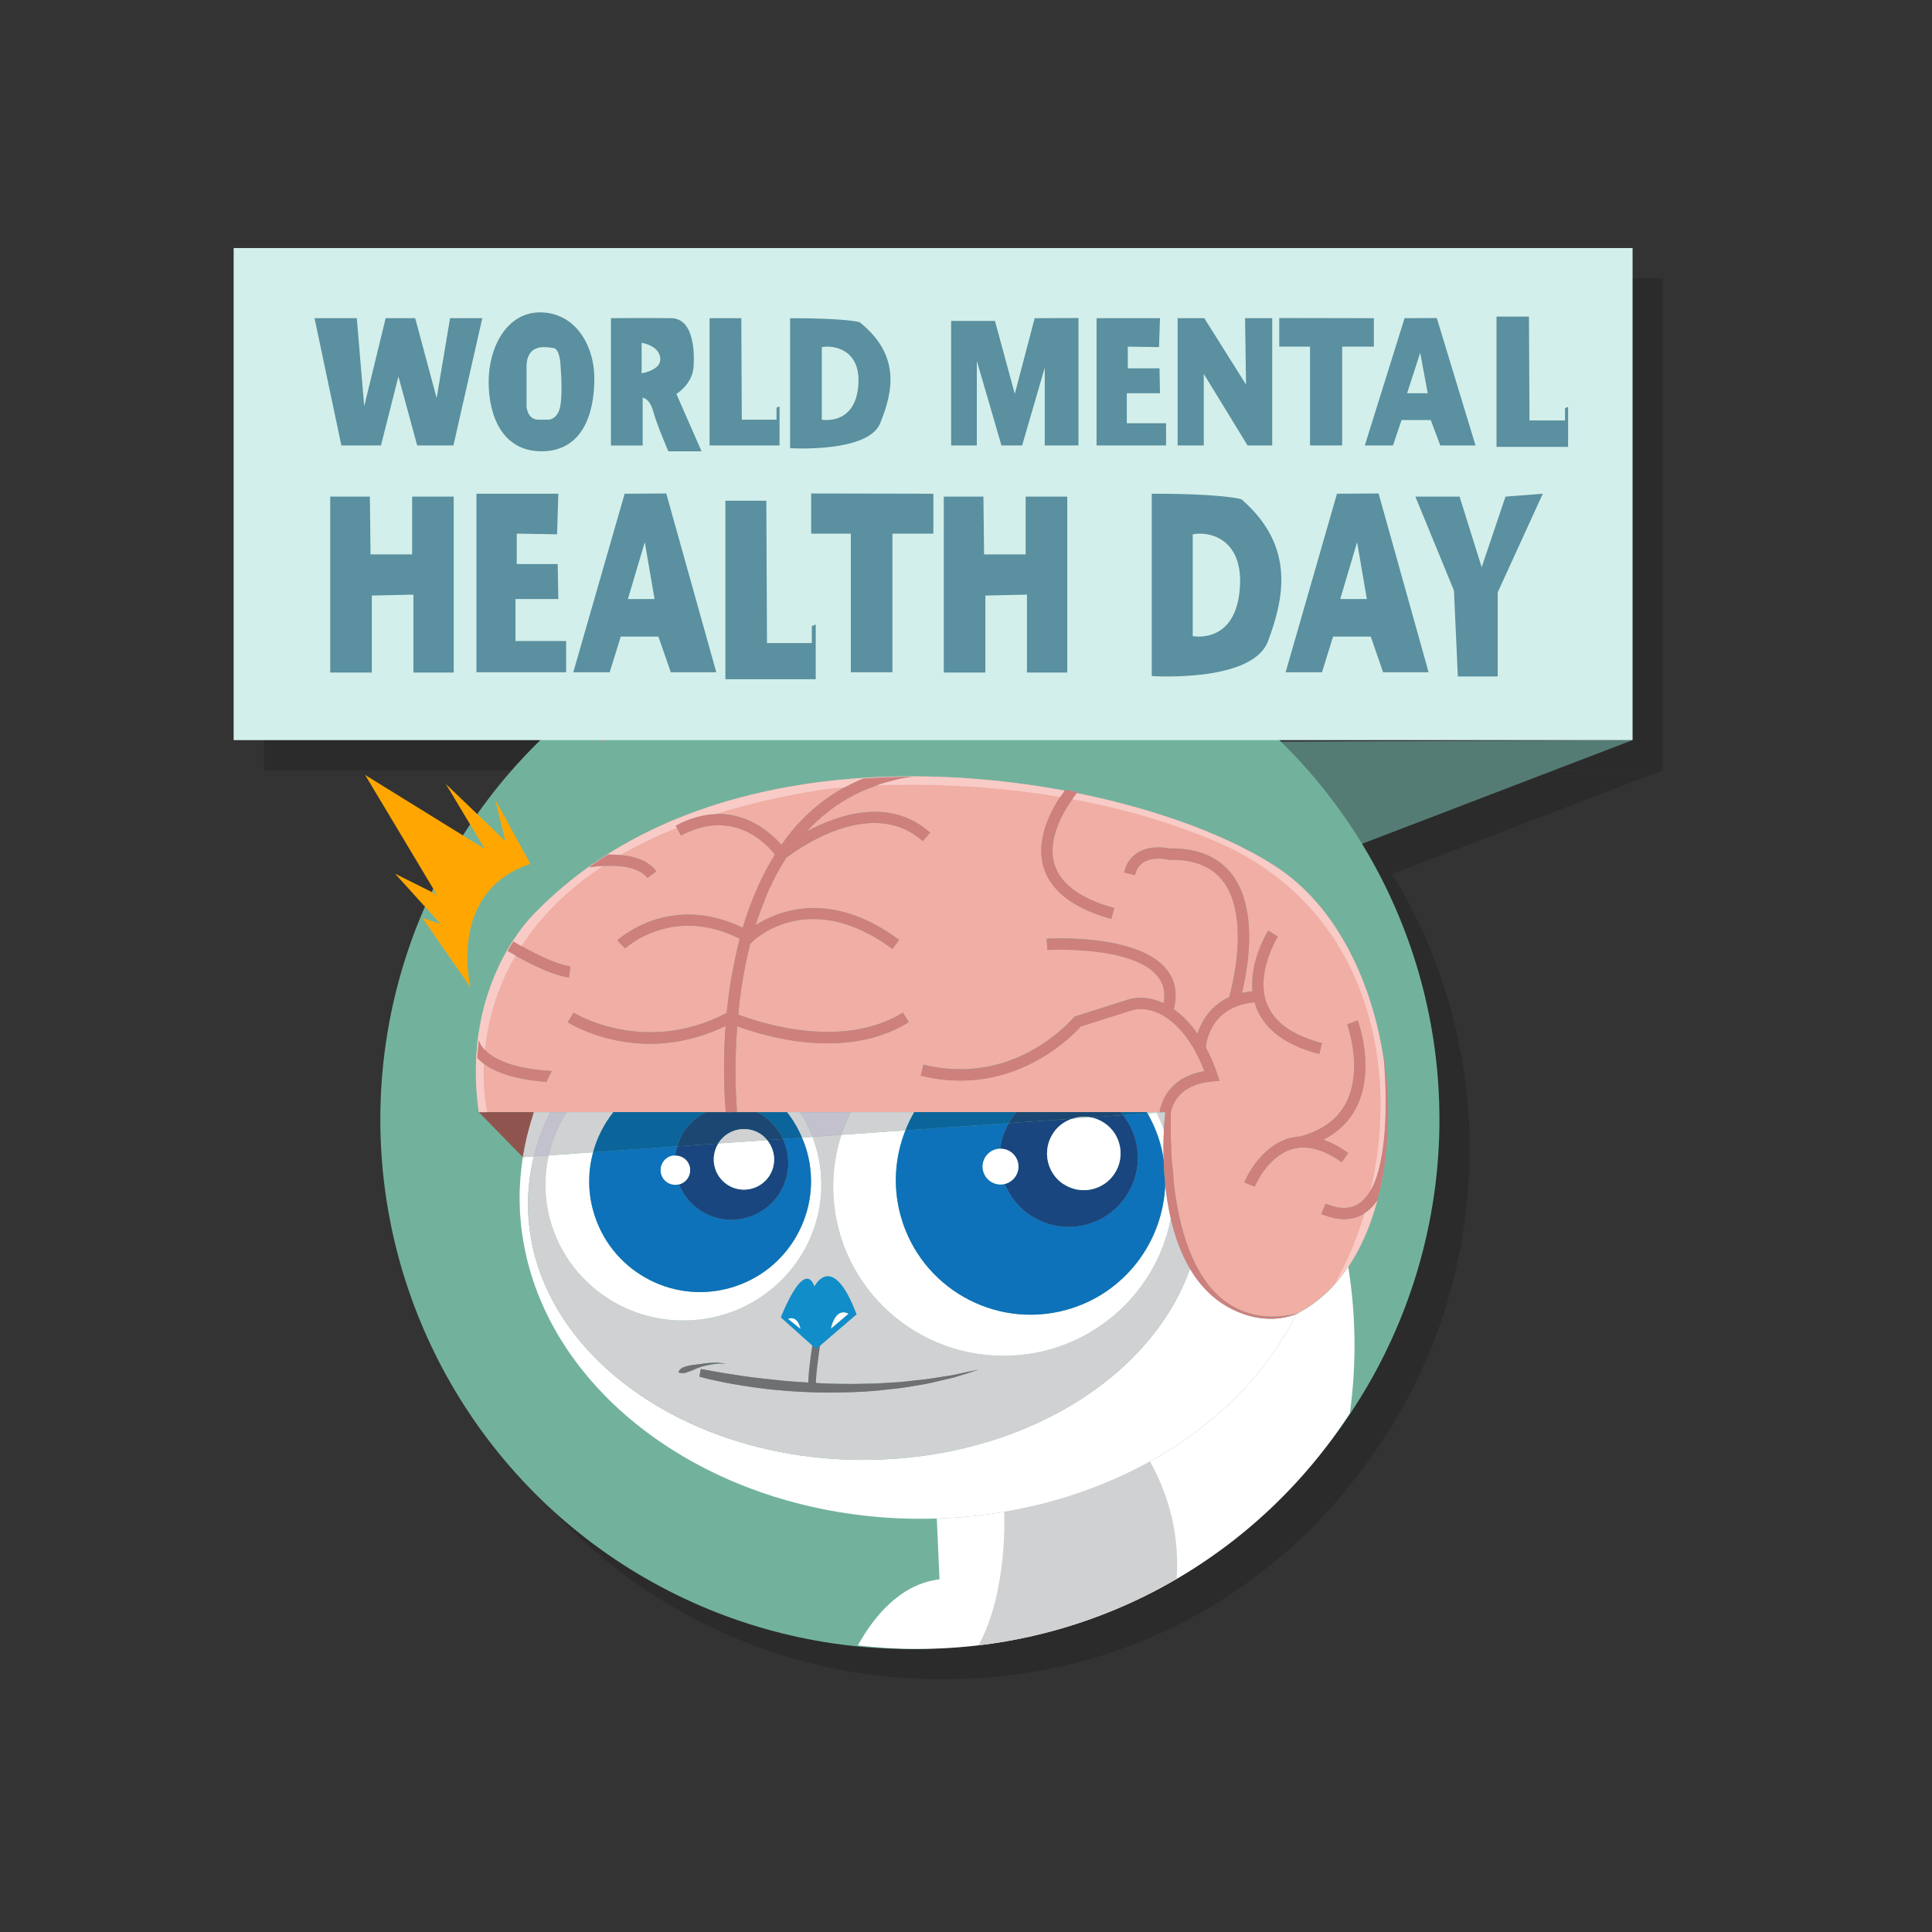 <?xml version="1.0" encoding="utf-8"?>
<!-- Generator: Adobe Illustrator 16.0.0, SVG Export Plug-In . SVG Version: 6.00 Build 0)  -->
<!DOCTYPE svg PUBLIC "-//W3C//DTD SVG 1.1//EN" "http://www.w3.org/Graphics/SVG/1.1/DTD/svg11.dtd">
<svg version="1.1" id="Layer_1" xmlns="http://www.w3.org/2000/svg" xmlns:xlink="http://www.w3.org/1999/xlink" x="0px" y="0px"
	 width="250px" height="250px" viewBox="0 0 250 250" enable-background="new 0 0 250 250" xml:space="preserve">
<rect x="0" y="0" width="250" height="250" fill="#333333" stroke="none"/>
<g id="Layer_1_1_">
</g>
<g>
	<path opacity="0.15" enable-background="new    " d="M169.643,99.873c-0.063-0.065-0.136-0.128-0.201-0.193h45.726V36.005H34.143
		V99.68h39.712c-3.013,2.933-5.75,6.141-8.184,9.583l-4.074-3.913l3.143,5.237c-0.316,0.47-0.614,0.954-0.918,1.433l-0.305-0.188
		L51.16,104.19l4.573,7.641l4.229,7.065c-0.07,0.144-0.136,0.288-0.205,0.432l-4.725-2.364l3.862,4.27
		c-3.702,8.428-5.771,17.734-5.771,27.53c0,37.844,30.68,68.523,68.524,68.523c0.229,0,0.456-0.016,0.686-0.018
		c0.105,0,0.21,0.004,0.315,0.004c0.688,0,1.371-0.012,2.054-0.032c0.466-0.015,0.932-0.039,1.396-0.063
		c0.194-0.01,0.392-0.016,0.584-0.027c0.58-0.032,1.158-0.08,1.734-0.131c0.068-0.006,0.141-0.01,0.21-0.017
		c0.589-0.053,1.174-0.114,1.758-0.183c0.048-0.006,0.097-0.01,0.146-0.016c0.017-0.002,0.029-0.006,0.048-0.008
		c1.14-0.136,2.271-0.299,3.392-0.488c0.01-0.002,0.02-0.006,0.026-0.006c2.241-0.387,4.446-0.887,6.606-1.488
		c0.058-0.018,0.11-0.031,0.166-0.047c3.236-0.916,6.373-2.067,9.392-3.439c0.052-0.023,0.104-0.049,0.151-0.07
		c1.985-0.91,3.918-1.914,5.793-3.007c0.024-0.015,0.054-0.028,0.076-0.042c0.016-0.009,0.027-0.02,0.041-0.025
		c1.096-0.642,2.168-1.313,3.221-2.014c0.037-0.025,0.074-0.051,0.113-0.076c1.045-0.697,2.068-1.426,3.07-2.181
		c0.045-0.033,0.09-0.067,0.135-0.103c0.99-0.75,1.961-1.526,2.907-2.33c0.054-0.047,0.106-0.094,0.16-0.141
		c0.935-0.797,1.848-1.617,2.733-2.468c0.063-0.062,0.121-0.116,0.183-0.174c0.879-0.849,1.733-1.714,2.565-2.604
		c0.063-0.063,0.121-0.132,0.183-0.197c0.827-0.895,1.633-1.809,2.409-2.746c0.055-0.063,0.104-0.129,0.156-0.191
		c0.76-0.923,1.498-1.861,2.207-2.826c8.723-11.498,13.904-25.826,13.904-41.369c0-13.068-3.661-25.281-10.009-35.672l35.002-13.414
		L169.643,99.873z"/>
	<polygon fill="#557C74" points="211.256,95.771 172.695,110.548 165.536,95.965 	"/>
	<circle fill="#72B29D" cx="117.739" cy="144.855" r="68.524"/>
	<path fill="#F1AEA4" d="M176.958,156.736c-0.881,0.682-1.894,1.021-3.024,1.021c-0.814,0-1.699-0.187-2.639-0.539
		c-0.105-0.042-0.211-0.073-0.32-0.116l0.387-0.938l0.172-0.407c1.894,0.78,3.375,0.729,4.537-0.17
		c3.443-2.655,3.481-12.196,3.015-18.221c-1.449-10.106-6.009-19.829-13.61-24.97c-5.806-3.924-15.191-7.564-26.121-9.771
		c-0.852,1.055-4.051,5.364-2.91,9.191c0.768,2.571,3.369,4.483,7.744,5.685l-0.14,0.501l-0.249,0.902
		c-2.921-0.802-5.132-1.934-6.646-3.367c-1.021-0.967-1.734-2.067-2.104-3.312c-1.185-3.987,1.394-8.133,2.718-9.917
		c-22.438-4.18-50.833-2.203-68.355,15.646c0,0-9.868,8.956-7.447,25.956c1.828,0,4.258,0,7.131,0c0.006,0,0.013,0,0.02,0
		c0.209,0,0.419,0,0.634,0c0.479,0,0.968,0,1.469,0c0.689,0,1.396,0,2.123,0c1.893,0,3.917,0,6.042,0c3.73,0,7.773,0,11.976,0
		c0.851,0,1.706,0,2.566,0c-0.004-0.047-0.01-0.104-0.016-0.188c-0.003-0.031-0.008-0.076-0.011-0.115
		c-0.004-0.053-0.008-0.104-0.014-0.16c-0.004-0.063-0.009-0.131-0.017-0.198c0-0.024-0.002-0.046-0.003-0.073
		c-0.002-0.031-0.007-0.068-0.009-0.104c-0.006-0.084-0.011-0.174-0.018-0.271c-0.004-0.059-0.008-0.118-0.012-0.184
		c-0.008-0.11-0.015-0.228-0.021-0.353c-0.004-0.052-0.005-0.104-0.009-0.16c-0.009-0.146-0.016-0.293-0.024-0.451
		c0-0.016-0.001-0.03-0.001-0.047c-0.027-0.596-0.051-1.287-0.065-2.063c0-0.001,0-0.003,0-0.006
		c-0.002-0.229-0.005-0.467-0.007-0.708c0-0.004,0-0.007,0-0.011c0-0.053,0-0.104,0-0.155c-0.002-0.239-0.002-0.483,0-0.735
		c0-0.06,0-0.119,0-0.18c0.002-0.255,0.005-0.516,0.009-0.782c0.001-0.055,0.002-0.108,0.002-0.167c0.003-0.1,0.005-0.199,0.007-0.3
		c0.004-0.188,0.008-0.375,0.015-0.565c0-0.004,0-0.009,0-0.013c0.031-0.993,0.083-2.057,0.165-3.169
		c-3.538,1.709-6.873,2.313-9.776,2.313c-2.073,0-3.924-0.301-5.484-0.703c-1.117-0.287-2.083-0.627-2.867-0.949
		c-0.281-0.115-0.535-0.229-0.768-0.334c-0.91-0.422-1.458-0.76-1.548-0.813l0.779-1.228c0.023,0.012,0.63,0.385,1.688,0.839
		c0.187,0.078,0.396,0.163,0.611,0.247c0.93,0.36,2.107,0.737,3.496,1.021c3.625,0.732,8.612,0.771,14.014-2.08
		c0.068-0.729,0.156-1.479,0.254-2.233c0.004-0.034,0.009-0.067,0.012-0.104c0.1-0.744,0.212-1.5,0.341-2.265
		c0.011-0.06,0.021-0.116,0.03-0.175c0.067-0.385,0.135-0.77,0.208-1.156c0.04-0.2,0.098-0.404,0.137-0.604
		c0.202-1.009,0.422-2.021,0.689-3.04c0.001-0.006,0.002-0.013,0.004-0.02c-1.72-0.873-3.331-1.345-4.818-1.556
		c-6.044-0.854-9.958,2.764-10.008,2.812l-1.007-1.047c0.063-0.059,5.339-4.937,13.148-2.796c0.991,0.271,2.017,0.639,3.083,1.162
		c0.001-0.006,0.004-0.011,0.005-0.017c0.234-0.794,0.495-1.584,0.773-2.369c0.018-0.045,0.034-0.092,0.051-0.137
		c0.045-0.125,0.089-0.25,0.136-0.373c0.004-0.003,0.01-0.003,0.014-0.007c0.849-2.275,1.891-4.497,3.189-6.564
		c0.001-0.003,0.004-0.007,0.005-0.01c-1.109-1.403-5.461-6.046-12.168-2.451l-0.688-1.281c7.107-3.811,12.002,0.569,13.688,2.481
		c0.003-0.004,0.006-0.008,0.009-0.011c0.468-0.667,0.958-1.323,1.487-1.948c2.524-2.988,5.569-5.181,9.073-6.619
		c2.146-0.147,4.311-0.229,6.483-0.243c-0.712,0.099-1.408,0.229-2.09,0.379c-0.348,0.079-0.682,0.181-1.021,0.271
		c-0.319,0.085-0.644,0.162-0.956,0.259c-0.444,0.14-0.877,0.305-1.308,0.469c-0.186,0.071-0.375,0.131-0.558,0.207
		c-0.497,0.205-0.981,0.433-1.458,0.67c-0.101,0.05-0.204,0.094-0.303,0.146c-0.521,0.27-1.028,0.563-1.523,0.873
		c-0.045,0.028-0.094,0.055-0.14,0.084c-0.523,0.333-1.035,0.691-1.53,1.07c-0.014,0.009-0.026,0.019-0.038,0.029
		c-0.542,0.416-1.062,0.869-1.569,1.334c-0.35,0.325-0.686,0.672-1.018,1.022c-0.09,0.093-0.18,0.187-0.268,0.282
		c4.081-2.199,10.773-4.485,15.975,0.159l-0.969,1.084c-6.721-6.006-16.571,1.325-17.667,2.176l-0.002,0.002
		c-0.005,0.007-0.011,0.018-0.017,0.028c-0.42,0.657-0.816,1.329-1.188,2.018c-0.004,0.009-0.01,0.019-0.016,0.028
		c-0.374,0.696-0.722,1.408-1.045,2.13c-0.007,0.015-0.013,0.03-0.02,0.044c-0.177,0.395-0.33,0.801-0.491,1.201
		c-0.13,0.318-0.25,0.638-0.372,0.96c-0.163,0.433-0.325,0.865-0.473,1.302c-0.095,0.274-0.191,0.546-0.28,0.822
		c-0.018,0.058-0.032,0.118-0.051,0.178c2.785-1.801,9.636-4.731,18.574,1.896l-0.688,0.926l-0.179,0.241
		c-0.129-0.096-0.254-0.179-0.382-0.271c-10.477-7.489-17.38-1.009-17.67-0.723l-0.35,0.338c-0.006,0.024-0.011,0.047-0.017,0.07
		c-0.182,0.711-0.343,1.421-0.49,2.128c-0.02,0.086-0.038,0.173-0.057,0.26c-0.005,0.016-0.006,0.032-0.01,0.05
		c-0.145,0.714-0.277,1.428-0.396,2.131c-0.004,0.035-0.012,0.069-0.017,0.104c-0.143,0.86-0.259,1.706-0.362,2.538
		c-0.034,0.279-0.063,0.551-0.094,0.824c-0.039,0.354-0.072,0.701-0.106,1.05c2.869,1.09,13.527,4.579,21.297-0.253l0.767,1.234
		c-8.107,5.045-18.675,1.836-22.199,0.523c-0.027,0.38-0.052,0.752-0.073,1.121c-0.021,0.328-0.046,0.673-0.062,0.988
		c-0.02,0.422-0.029,0.813-0.042,1.213c-0.01,0.291-0.023,0.603-0.029,0.883c-0.017,0.803-0.02,1.55-0.014,2.236
		c0.016,1.804,0.09,3.172,0.143,3.932c0.021,0.287,0.038,0.498,0.045,0.597c0.005,0.042,0.008,0.068,0.008,0.074l-0.722,0.071
		c1.09,0,2.187,0,3.287,0c1.294,0,2.597,0,3.899,0c0.563,0,1.125,0,1.688,0c2.19,0,4.385,0,6.562,0c2.779,0,5.531,0,8.215,0
		c4.699,0,9.188,0,13.251,0c5.428,0,10.09,0,13.465,0c1.34,0,2.479,0,3.381,0c0.48,0,0.892,0,1.23,0c0.162,0,0.305,0,0.436,0
		c0-0.006,0-0.01,0-0.016c0.004-0.05,0.14-1.375,1.148-2.707c0.824-1.086,2.229-2.172,4.633-2.576
		c-1.402-3.691-3.467-6.332-5.863-7.476c-1.314-0.629-2.666-0.741-3.799-0.323l-3.604,1.146l-2.723,0.861
		c-0.188,0.211-0.467,0.496-0.811,0.828c-0.572,0.553-1.35,1.233-2.32,1.948c-2.725,2.009-6.975,4.231-12.438,4.231
		c-0.812,0-1.649-0.051-2.51-0.154c-0.854-0.104-1.73-0.266-2.632-0.486l0.35-1.412c1.391,0.346,2.714,0.516,3.976,0.566
		c4.684,0.201,8.457-1.357,11.122-3.046c1.243-0.787,2.249-1.593,2.984-2.259c0.946-0.861,1.461-1.486,1.479-1.512l0.021,0.018
		l2.022-0.646l4.606-1.461c0.362-0.137,0.748-0.229,1.146-0.277c0.334-0.047,0.676-0.045,1.022-0.027
		c0.063,0.004,0.125-0.008,0.188-0.004c0.811,0.063,1.643,0.287,2.457,0.664c0.019,0.009,0.034,0.012,0.053,0.019
		c0.244-1.306,0.027-2.403-0.657-3.334c-3.089-4.186-14.271-3.557-14.388-3.552l-0.086-1.451c0.49-0.031,12.09-0.676,15.643,4.141
		c1.023,1.384,1.286,3.056,0.801,4.976c0.84,0.586,1.629,1.336,2.355,2.229c0.002,0.004,0.004,0.008,0.007,0.013
		c0.241,0.296,0.476,0.606,0.704,0.937c0,0,0.003,0,0.003,0.002c0.144-0.449,0.349-0.949,0.618-1.455
		c0.646-1.209,1.707-2.476,3.48-3.283c0.027-0.09,0.137-0.475,0.273-1.053c0.121-0.512,0.267-1.187,0.402-1.974
		c0.586-3.365,0.998-8.733-1.469-11.975c-1.457-1.916-3.813-2.854-6.939-2.773l-0.098,0.001l-0.095-0.023
		c-0.021-0.006-1.868-0.447-3.138,0.331c-0.57,0.351-0.938,0.896-1.119,1.667l-1.415-0.332c0.271-1.156,0.87-2.023,1.784-2.58
		c1.602-0.976,3.65-0.626,4.136-0.52c3.545-0.075,6.301,1.061,8.043,3.351c2.615,3.441,2.431,8.715,1.879,12.336
		c-0.19,1.241-0.423,2.292-0.599,3.004c0.429-0.104,0.889-0.178,1.38-0.229c-0.103-1.046-0.015-2.073,0.171-3.021
		c0.51-2.65,1.781-4.695,1.868-4.83l1.226,0.781c-0.015,0.026-1.009,1.627-1.535,3.742c-0.386,1.535-0.521,3.341,0.144,5.015
		c0.032,0.086,0.084,0.164,0.122,0.248c0.328,0.729,0.797,1.395,1.406,1.987c0.676,0.651,1.523,1.22,2.533,1.701
		c0.418,0.2,0.859,0.388,1.334,0.558c0.539,0.192,1.104,0.377,1.713,0.532l-0.355,1.407c-0.596-0.148-1.151-0.323-1.688-0.512
		c-0.311-0.107-0.604-0.227-0.895-0.346c-2.051-0.848-3.59-1.988-4.613-3.416c-0.363-0.512-0.683-1.051-0.914-1.635
		c-0.009-0.021-0.011-0.039-0.02-0.06c-0.092-0.242-0.172-0.483-0.238-0.726c-0.416,0.036-0.795,0.104-1.156,0.184
		c-2.425,0.529-3.715,1.889-4.395,3.162c-0.583,1.092-0.727,2.119-0.758,2.502c0.002,0.003,0.002,0.003,0.005,0.005
		c0.269,0.508,0.524,1.041,0.767,1.597c0.01,0.02,0.02,0.035,0.027,0.055c0.244,0.568,0.474,1.166,0.686,1.789l0.299,0.879
		l-0.926,0.078c-2.919,0.246-4.255,1.553-4.867,2.607c-0.441,0.766-0.513,1.402-0.514,1.416c-0.047,2.283-0.002,4.426,0.131,6.434
		c0.121,0.822,0.198,1.66,0.223,2.514c0.443,3.994,1.287,7.352,2.515,10.021c1.146,2.504,2.621,4.406,4.428,5.652
		c3.448,2.379,7.214,1.844,8.966,1.402c0.039-0.01,0.074-0.021,0.116-0.026c2.646-1.351,4.834-3.437,6.578-6.028
		c2.401-3.57,3.959-8.109,4.672-13.06c-0.229,1.549-0.54,3.051-0.919,4.487C177.85,155.902,177.434,156.369,176.958,156.736z
		 M71.243,138.891c-0.131,0.25-0.247,0.504-0.371,0.754l0.001-0.002c-0.011,0.024-0.023,0.049-0.034,0.07
		c-0.045,0.096-0.086,0.189-0.132,0.284c-0.001,0-0.003,0-0.006-0.002c-0.078-0.006-0.158-0.013-0.235-0.021
		c-0.112-0.01-0.229-0.016-0.341-0.023c-4.781-0.45-7.189-1.803-8.38-3.023c0.047-0.779,0.112-1.551,0.208-2.303l0.045-0.005
		c0.005,0.032,0.478,2.946,7.464,3.801c0.597,0.075,1.233,0.134,1.929,0.175c0.005,0,0.01,0,0.017,0
		C71.353,138.693,71.294,138.792,71.243,138.891z M73.625,126.492c-2.874-0.374-7.655-3.25-7.958-3.434
		c0.242-0.421,0.492-0.839,0.75-1.248c0.008,0.004,0.035,0.021,0.073,0.043l0.032-0.049c0,0,0.009,0.003,0.009,0.006
		c-0.01,0.017-0.021,0.034-0.03,0.049c0.651,0.387,4.903,2.874,7.313,3.19L73.625,126.492z M83.759,113.609
		c-1.421-1.967-5.826-1.663-7.398-1.379l-0.018-0.092c0.75-0.541,1.525-1.059,2.321-1.561c2.097-0.029,4.923,0.312,6.271,2.18
		L83.759,113.609z M167.229,148.682c-3.258,0.939-4.855,4.824-4.873,4.863L161.007,153c0.058-0.143,1.126-2.721,3.365-4.445
		c0.702-0.539,1.517-0.998,2.454-1.271c0.088-0.025,0.179-0.036,0.267-0.058c0.392-0.095,0.784-0.15,1.187-0.178v-0.002
		c0.75-0.197,1.438-0.456,2.068-0.755c1.732-0.825,3.02-2.021,3.825-3.574c1.744-3.354,0.894-7.567,0.409-9.327
		c-0.143-0.513-0.252-0.826-0.255-0.842l0.196-0.07l1.164-0.433c0.099,0.263,2.321,6.427-0.225,11.335
		c-0.917,1.775-2.35,3.143-4.242,4.1c1.055,0.359,2.137,0.931,3.241,1.729l-0.853,1.181c-0.938-0.68-1.844-1.166-2.721-1.481
		C169.598,148.439,168.368,148.357,167.229,148.682z"/>
	<path fill="#F1AEA4" d="M95.185,136.997c-0.013,0.596-0.021,0.938-0.027,1.119c0.004,0.17,0.01,0.505,0.014,1.12
		C95.166,138.547,95.167,137.8,95.185,136.997z"/>
	<path fill="#90544E" d="M68.184,147.089c0.066-0.28,0.145-0.557,0.216-0.835c0.165-0.623,0.346-1.244,0.545-1.855
		c0.052-0.16,0.088-0.324,0.143-0.485c-2.873,0-5.303,0-7.131,0l5.696,5.823c0.015-0.098,0.043-0.191,0.057-0.293
		C67.841,148.65,67.998,147.865,68.184,147.089z"/>
	<path fill="#FFFFFF" d="M95.012,124.527c-0.04,0.2-0.097,0.404-0.137,0.604c0.005-0.001,0.011-0.003,0.016-0.005
		C94.928,124.928,94.972,124.728,95.012,124.527z"/>
	<path fill="#FFFFFF" d="M93.587,100.129c-0.055,0.145-0.106,0.292-0.16,0.439c0.056-0.15,0.122-0.297,0.177-0.448
		C93.599,100.125,93.592,100.125,93.587,100.129z"/>
	<path fill="#FFFFFF" d="M97.06,122.2c0.007-0.023,0.012-0.045,0.018-0.07l-0.001,0.001C97.069,122.155,97.065,122.177,97.06,122.2z
		"/>
	<polygon fill="#FFFFFF" points="145.708,129.439 141.1,130.9 141.102,130.9 	"/>
	<path fill="#FFFFFF" d="M148.064,129.13c0.808,0.062,1.642,0.287,2.455,0.664C149.706,129.417,148.874,129.189,148.064,129.13z"/>
	<path fill="#FFFFFF" d="M165.029,174.671c1.017-1.491,1.928-3.034,2.715-4.627c-2.012,0.746-4.21,0.833-6.551,0.083
		c-3.317-1.064-5.62-3.268-7.215-5.963c-4.961,14.109-21.758,24.586-41.815,24.744c-24.066,0.189-43.693-14.537-43.84-32.896
		c-0.018-2.177,0.25-4.309,0.758-6.375l-1.425,0.1h-0.004c-0.003,0.021-0.004,0.039-0.009,0.061
		c-0.125,0.813-0.218,1.633-0.286,2.457c-0.009,0.092-0.019,0.186-0.025,0.275c-0.065,0.869-0.101,1.748-0.094,2.636
		c0.125,18.089,14.602,33.386,34.73,39.03c5.517,1.551,11.454,2.379,17.642,2.334c0.54-0.004,1.076-0.018,1.612-0.031
		C140.16,195.9,156.48,187.217,165.029,174.671z"/>
	<polygon fill="#D0D1D2" points="141.1,130.9 139.076,131.546 141.102,130.9 	"/>
	<path fill="#D0D1D2" d="M130.007,175.439c-12.174,0.086-22.109-9.646-22.193-21.739c-0.019-2.394,0.366-4.692,1.064-6.854
		l-3.748,0.264c0.714,1.882,1.132,3.904,1.149,6.027c0.076,9.717-7.854,17.658-17.713,17.733
		c-9.859,0.08-17.915-7.733-17.992-17.452c-0.01-1.348,0.146-2.654,0.427-3.916l-1.919,0.133c-0.508,2.067-0.775,4.199-0.758,6.377
		c0.146,18.358,19.772,33.086,43.84,32.896c20.059-0.158,36.855-10.637,41.816-24.744c-1.176-1.982-1.963-4.229-2.48-6.492
		C149.564,167.73,140.706,175.368,130.007,175.439z M105.391,166.475c0.012-0.022,2.315-4.684,5.438,3.6l-5.219,4.482l-0.08-0.07
		l-4.478-4.019C101.054,170.468,103.986,162.77,105.391,166.475z M88.819,177.604c-0.537,0.215-1.054-0.029-1.054-0.029
		s0.223-0.539,0.815-0.691c0.281-0.109,0.625-0.193,1.003-0.244c0.376-0.049,0.777-0.101,1.178-0.148
		c0.792-0.135,1.598-0.174,2.198-0.153c0.298,0.017,0.544,0.079,0.717,0.101c0.17,0.028,0.269,0.045,0.269,0.045
		s-0.1-0.006-0.274-0.012c-0.172-0.003-0.418-0.037-0.711-0.02c-0.591,0.047-1.365,0.176-2.121,0.392
		c-0.375,0.125-0.746,0.25-1.08,0.417C89.42,177.4,89.102,177.52,88.819,177.604z M123.318,178.271
		c-0.676,0.154-1.438,0.336-2.269,0.527c-0.831,0.213-1.743,0.375-2.712,0.526c-0.964,0.174-1.989,0.317-3.054,0.423
		c-2.124,0.271-4.409,0.402-6.691,0.432c-2.285,0.043-4.57-0.035-6.707-0.193c-1.065-0.106-2.101-0.162-3.073-0.305
		c-0.975-0.117-1.895-0.248-2.739-0.387c-1.696-0.255-3.093-0.563-4.07-0.779c-0.494-0.107-0.866-0.213-1.115-0.279
		c-0.255-0.068-0.39-0.106-0.39-0.106l0.189-0.993c0,0,0.562,0.104,1.54,0.286c0.968,0.185,2.357,0.403,4.028,0.646
		c1.671,0.25,3.631,0.445,5.732,0.654c0.701,0.051,1.438,0.104,2.166,0.147c1.457,0.099,2.938,0.185,4.438,0.198
		c1.126,0.021,2.253,0.022,3.362-0.02c1.11-0.006,2.2-0.055,3.254-0.137c1.057-0.053,2.074-0.146,3.036-0.271
		c0.962-0.109,1.88-0.185,2.713-0.34c0.837-0.132,1.605-0.253,2.286-0.357c0.675-0.146,1.262-0.271,1.747-0.377
		c0.975-0.193,1.53-0.31,1.53-0.31l0.006,0.017c0,0-0.543,0.17-1.489,0.477C124.562,177.895,123.983,178.068,123.318,178.271z"/>
	<path fill="#D0D1D2" d="M93.722,135.938c-0.006,0.19-0.011,0.379-0.015,0.565c0,0,0,0,0.001,0
		C93.712,136.314,93.715,136.13,93.722,135.938z"/>
	<path fill="#D0D1D2" d="M150.788,143.91l-1.124,0.078c0.354,0.726,0.671,1.473,0.945,2.236
		C150.68,144.794,150.788,143.91,150.788,143.91z"/>
	<path fill="#D0D1D2" d="M94.875,125.131c-0.073,0.387-0.141,0.771-0.208,1.156c0.067-0.385,0.148-0.773,0.224-1.161
		C94.886,125.128,94.88,125.13,94.875,125.131z"/>
	<path fill="#FFFFFF" d="M93.707,136.503c-0.002,0.101-0.004,0.2-0.007,0.3c0.003-0.099,0.005-0.201,0.009-0.3
		C93.707,136.503,93.707,136.503,93.707,136.503z"/>
	<path fill="#FFFFFF" d="M88.566,170.871c9.858-0.075,17.789-8.018,17.713-17.732c-0.018-2.125-0.436-4.146-1.149-6.029l-1.352,0.1
		c0.25,0.585,0.477,1.188,0.651,1.816c2.107,7.646-2.381,15.551-10.023,17.652c-7.644,2.108-15.546-2.38-17.652-10.023
		c-0.708-2.565-0.655-5.156-0.005-7.555l-5.748,0.403c-0.28,1.263-0.437,2.569-0.427,3.916
		C70.652,163.137,78.707,170.951,88.566,170.871z"/>
	<path fill="#FFFFFF" d="M130.007,175.439c10.699-0.071,19.56-7.709,21.492-17.771c-0.349-1.513-0.576-3.028-0.722-4.479
		c-0.215,7.455-5.229,14.22-12.795,16.303c-9.283,2.558-18.882-2.896-21.438-12.176c-1.048-3.803-0.734-7.649,0.618-11.055
		l-8.284,0.579c-0.699,2.161-1.083,4.46-1.064,6.854C107.897,165.793,117.833,175.525,130.007,175.439z"/>
	<path fill="#FFFFFF" d="M150.576,150.07c-0.047-1.496-0.018-2.813,0.033-3.846c-0.274-0.767-0.592-1.514-0.945-2.235l-1.178,0.083
		c0.697,1.229,1.275,2.557,1.67,3.984C150.343,148.729,150.475,149.4,150.576,150.07z"/>
	<path fill="#0D72B9" d="M76.754,156.652c2.106,7.646,10.009,12.134,17.652,10.022c7.643-2.104,12.132-10.007,10.023-17.649
		c-0.175-0.633-0.401-1.234-0.651-1.819l-2.469,0.174c1.043,2.251,0.945,4.968-0.533,7.181c-2.266,3.387-6.841,4.297-10.223,2.037
		h0.001c-1.271-0.849-2.168-2.029-2.697-3.343c-1.001,0.25-2.028-0.336-2.304-1.337c-0.279-1.016,0.318-2.064,1.333-2.346
		c0.162-0.045,0.322-0.031,0.483-0.035c0.052-0.402,0.133-0.805,0.253-1.199L76.747,149.1
		C76.099,151.495,76.046,154.086,76.754,156.652z"/>
	<path fill="#1A4680" d="M89.234,150.904c0.279,1.018-0.315,2.066-1.332,2.348c-0.015,0.004-0.03,0-0.044,0.003
		c0.529,1.313,1.425,2.494,2.697,3.343h-0.001c3.382,2.26,7.958,1.352,10.223-2.037c1.479-2.213,1.576-4.93,0.533-7.181
		l-2.047,0.142c1.077,1.304,1.239,3.199,0.259,4.679c-1.207,1.803-3.64,2.28-5.434,1.082l0.006-0.005
		c-1.761-1.176-2.252-3.522-1.146-5.313l-5.324,0.373c-0.12,0.395-0.201,0.797-0.253,1.199
		C88.218,149.527,88.998,150.05,89.234,150.904z"/>
	<path fill="#FFFFFF" d="M94.095,153.277l-0.006,0.002c1.794,1.201,4.228,0.721,5.434-1.082c0.98-1.479,0.818-3.375-0.259-4.676
		l-6.313,0.44C91.843,149.752,92.334,152.102,94.095,153.277z"/>
	<path fill="#0D72B9" d="M116.544,157.32c2.558,9.281,12.155,14.729,21.438,12.175c7.563-2.083,12.578-8.847,12.795-16.302
		c-0.108-1.092-0.172-2.146-0.201-3.123c-0.104-0.67-0.233-1.344-0.42-2.014c-0.396-1.431-0.973-2.756-1.67-3.984l-3.149,0.222
		c2.315,2.959,2.597,7.183,0.388,10.479c-2.742,4.113-8.306,5.222-12.408,2.477l-0.01,0.004c-1.541-1.029-2.644-2.459-3.295-4.053
		c-1.213,0.293-2.443-0.42-2.777-1.631c-0.34-1.235,0.386-2.51,1.619-2.854c0.188-0.052,0.377-0.068,0.563-0.072
		c0.147-1.143,0.511-2.269,1.117-3.313l-13.37,0.937C115.81,149.67,115.496,153.52,116.544,157.32z"/>
	<path fill="#1A4680" d="M131.703,150.34c0.34,1.233-0.385,2.508-1.62,2.85c-0.022,0.006-0.048,0.006-0.071,0.015
		c0.651,1.594,1.754,3.021,3.295,4.053l0.01-0.004c4.104,2.745,9.666,1.64,12.408-2.479c2.209-3.297,1.93-7.521-0.388-10.479
		l-4.183,0.292c0.603,0.117,1.188,0.353,1.732,0.714c2.186,1.451,2.771,4.412,1.313,6.594c-1.465,2.186-4.411,2.771-6.604,1.308
		l0.006,0.021c-2.186-1.465-2.773-4.412-1.313-6.601c0.612-0.929,1.501-1.547,2.479-1.867l-8.235,0.579
		c-0.606,1.047-0.97,2.173-1.117,3.313C130.452,148.62,131.414,149.293,131.703,150.34z"/>
	<path fill="#FFFFFF" d="M136.288,146.62c-1.46,2.187-0.869,5.136,1.313,6.601l-0.006-0.021c2.189,1.463,5.139,0.878,6.604-1.306
		c1.46-2.184,0.873-5.145-1.313-6.596c-0.544-0.361-1.133-0.597-1.732-0.714l-2.387,0.167
		C137.789,145.073,136.9,145.693,136.288,146.62z"/>
	<path fill="#D0D1D2" d="M69.082,149.637c0.486-1.976,1.205-3.888,2.127-5.727c-0.501,0-0.99,0-1.469,0c-0.215,0-0.425,0-0.634,0
		c-0.007,0-0.014,0-0.02,0c-0.055,0.16-0.091,0.326-0.143,0.488c-0.199,0.608-0.38,1.229-0.545,1.854
		c-0.072,0.277-0.149,0.557-0.216,0.835c-0.186,0.776-0.342,1.563-0.474,2.354c-0.014,0.101-0.042,0.195-0.057,0.295h0.004
		L69.082,149.637z"/>
	<path fill="#C2C1CD" d="M71.001,149.503c0.449-2.017,1.246-3.899,2.33-5.593c-0.729,0-1.434,0-2.123,0
		c-0.922,1.839-1.641,3.751-2.127,5.727L71.001,149.503z"/>
	<path fill="#C2C1CD" d="M108.878,146.848c0.329-1.014,0.737-1.992,1.206-2.938c-2.177,0-4.371,0-6.562,0
		c0.643,1.003,1.182,2.072,1.608,3.199L108.878,146.848z"/>
	<path fill="#D0D1D2" d="M76.749,149.1c0.514-1.894,1.408-3.658,2.624-5.188c-2.125,0-4.148,0-6.042,0
		c-1.084,1.691-1.881,3.576-2.33,5.593L76.749,149.1z"/>
	<path fill="#D0D1D2" d="M105.13,147.109c-0.427-1.127-0.966-2.196-1.608-3.199c-0.563,0-1.127,0-1.688,0
		c0.783,0.986,1.434,2.096,1.945,3.296L105.13,147.109z"/>
	<path fill="#D0D1D2" d="M149.664,143.988l1.124-0.078c0,0-0.259,0-0.729,0c-0.129,0-0.271,0-0.435,0c-0.342,0-0.75,0-1.231,0
		c0.03,0.055,0.063,0.107,0.094,0.162L149.664,143.988z"/>
	<path fill="#D0D1D2" d="M117.162,146.268c0.323-0.813,0.696-1.602,1.136-2.354c-2.684,0-5.436,0-8.215,0
		c-0.469,0.942-0.876,1.924-1.206,2.938L117.162,146.268z"/>
	<path fill="#0B659B" d="M87.625,148.338c0.206-0.677,0.478-1.342,0.89-1.96c0.736-1.103,1.729-1.913,2.833-2.468
		c-4.201,0-8.245,0-11.976,0c-1.216,1.531-2.11,3.296-2.624,5.188L87.625,148.338z"/>
	<path fill="#0B659B" d="M101.311,147.38l2.469-0.174c-0.513-1.2-1.162-2.31-1.945-3.296c-1.303,0-2.606,0-3.899,0
		c0.271,0.137,0.547,0.257,0.806,0.429C99.91,145.119,100.761,146.188,101.311,147.38z"/>
	<path fill="#1C4773" d="M88.515,146.378c-0.413,0.618-0.684,1.283-0.89,1.96l5.324-0.373c0.021-0.04,0.036-0.081,0.063-0.119
		c1.198-1.798,3.632-2.287,5.435-1.088c0.32,0.217,0.584,0.481,0.817,0.764l2.047-0.142c-0.55-1.192-1.4-2.261-2.57-3.041
		c-0.259-0.172-0.534-0.292-0.806-0.429c-1.101,0-2.197,0-3.287,0c-0.243,0-0.487,0-0.731,0c-0.861,0-1.716,0-2.566,0
		C90.244,144.465,89.251,145.275,88.515,146.378z"/>
	<path fill="#D0D1D2" d="M98.445,146.758c-1.802-1.199-4.236-0.71-5.435,1.088c-0.026,0.038-0.04,0.079-0.063,0.119l6.313-0.443
		C99.029,147.238,98.767,146.975,98.445,146.758z"/>
	<path fill="#0B659B" d="M148.486,144.072c-0.032-0.055-0.063-0.107-0.094-0.162c-0.9,0-2.041,0-3.381,0
		c0.11,0.126,0.221,0.253,0.322,0.384L148.486,144.072z"/>
	<path fill="#0B659B" d="M130.532,145.332c0.097-0.167,0.188-0.334,0.295-0.496c0.222-0.33,0.465-0.634,0.723-0.926
		c-4.063,0-8.552,0-13.251,0c-0.439,0.756-0.813,1.544-1.136,2.357L130.532,145.332z"/>
	<path fill="#1C4773" d="M130.532,145.332l8.235-0.579c0.768-0.25,1.582-0.323,2.387-0.167l4.183-0.292
		c-0.104-0.131-0.212-0.258-0.323-0.384c-3.375,0-8.037,0-13.464,0c-0.258,0.292-0.501,0.596-0.723,0.926
		C130.721,144.998,130.629,145.165,130.532,145.332z"/>
	<path fill="#D0D1D2" d="M138.77,144.753l2.388-0.167C140.352,144.43,139.535,144.503,138.77,144.753z"/>
	<path fill="#FFFFFF" d="M89.234,150.904c-0.236-0.854-1.018-1.377-1.863-1.367c-0.161,0.004-0.321-0.01-0.483,0.035
		c-1.015,0.279-1.612,1.33-1.333,2.346c0.275,1.001,1.303,1.587,2.304,1.337c0.014-0.003,0.029,0.001,0.044-0.003
		C88.919,152.973,89.514,151.922,89.234,150.904z"/>
	<path fill="#FFFFFF" d="M131.703,150.34c-0.289-1.047-1.251-1.72-2.288-1.693c-0.188,0.004-0.376,0.021-0.563,0.074
		c-1.232,0.342-1.957,1.614-1.619,2.85c0.334,1.214,1.565,1.927,2.777,1.634c0.024-0.009,0.049-0.009,0.072-0.015
		C131.318,152.848,132.043,151.573,131.703,150.34z"/>
	<path fill="#6F7072" d="M126.521,177.262c0,0-0.559,0.112-1.53,0.309c-0.485,0.104-1.072,0.229-1.747,0.378
		c-0.68,0.104-1.449,0.228-2.286,0.356c-0.833,0.155-1.751,0.229-2.713,0.34c-0.962,0.125-1.979,0.222-3.036,0.271
		c-1.054,0.082-2.145,0.131-3.254,0.137c-1.109,0.043-2.235,0.038-3.362,0.018c-1.501-0.014-2.982-0.1-4.438-0.196
		c-0.729-0.047-1.464-0.099-2.166-0.147c-2.102-0.209-4.062-0.401-5.732-0.651c-1.671-0.242-3.061-0.464-4.028-0.646
		c-0.979-0.184-1.541-0.287-1.541-0.287l-0.188,0.993c0,0,0.135,0.038,0.39,0.104c0.249,0.068,0.621,0.174,1.115,0.279
		c0.978,0.219,2.374,0.526,4.07,0.781c0.845,0.139,1.765,0.268,2.738,0.387c0.974,0.143,2.009,0.195,3.074,0.303
		c2.137,0.158,4.422,0.238,6.707,0.195c2.283-0.024,4.567-0.156,6.691-0.432c1.064-0.104,2.09-0.249,3.054-0.423
		c0.969-0.149,1.881-0.313,2.712-0.524c0.831-0.193,1.593-0.373,2.269-0.531c0.665-0.199,1.243-0.377,1.72-0.521
		c0.946-0.305,1.489-0.476,1.489-0.476L126.521,177.262z"/>
	<path fill="#CE807D" d="M135.043,112.226c0.37,1.244,1.084,2.344,2.105,3.312c1.516,1.433,3.727,2.564,6.646,3.367l0.249-0.902
		l0.139-0.501c-4.375-1.201-6.979-3.114-7.744-5.685c-1.14-3.827,2.063-8.136,2.91-9.191c0.045-0.054,0.09-0.106,0.118-0.143
		c-0.538-0.105-1.082-0.194-1.622-0.29c-0.025,0.036-0.059,0.079-0.087,0.116C136.436,104.093,133.859,108.239,135.043,112.226z"/>
	<path fill="#CE807D" d="M150.609,146.225c-0.051,1.034-0.08,2.353-0.033,3.846c0.029,0.98,0.093,2.031,0.201,3.125
		c0.146,1.445,0.373,2.967,0.722,4.479c0.521,2.265,1.308,4.511,2.479,6.492c1.595,2.692,3.896,4.896,7.215,5.963
		c2.341,0.75,4.539,0.663,6.551-0.083c0.129-0.048,0.259-0.089,0.386-0.145c-0.069,0.021-0.157,0.041-0.241,0.063
		c-0.043,0.011-0.08,0.021-0.119,0.028c-1.75,0.438-5.516,0.975-8.963-1.404c-1.808-1.246-3.283-3.148-4.429-5.652
		c-1.226-2.668-2.067-6.022-2.513-10.021c-0.023-0.854-0.102-1.688-0.223-2.513c-0.135-2.008-0.18-4.148-0.132-6.434
		c0-0.015,0.068-0.65,0.513-1.416c0.612-1.059,1.949-2.361,4.867-2.609l0.926-0.076l-0.297-0.879
		c-0.213-0.623-0.44-1.221-0.688-1.788c-0.01-0.021-0.021-0.036-0.025-0.058c-0.24-0.556-0.498-1.088-0.769-1.597
		c-0.002-0.002-0.002-0.002-0.004-0.004c0.03-0.384,0.174-1.411,0.757-2.502c0.682-1.274,1.97-2.633,4.396-3.163
		c0.359-0.079,0.739-0.146,1.155-0.186c0.066,0.242,0.146,0.484,0.237,0.728c0.009,0.021,0.011,0.039,0.021,0.06
		c0.229,0.584,0.549,1.125,0.914,1.637c1.021,1.426,2.563,2.568,4.611,3.417c0.289,0.118,0.584,0.233,0.895,0.344
		c0.535,0.188,1.092,0.358,1.688,0.513l0.357-1.408c-0.611-0.155-1.176-0.34-1.713-0.532c-0.477-0.17-0.916-0.354-1.336-0.558
		c-1.01-0.481-1.856-1.051-2.531-1.703c-0.611-0.594-1.078-1.258-1.408-1.985c-0.038-0.085-0.088-0.162-0.122-0.248
		c-0.665-1.676-0.526-3.479-0.144-5.015c0.526-2.115,1.521-3.715,1.537-3.742l-1.228-0.781c-0.086,0.135-1.356,2.18-1.868,4.83
		c-0.186,0.948-0.271,1.977-0.171,3.021c-0.49,0.051-0.951,0.127-1.38,0.229c0.176-0.712,0.406-1.764,0.599-3.004
		c0.552-3.622,0.736-8.895-1.879-12.336c-1.741-2.29-4.498-3.425-8.043-3.351c-0.483-0.107-2.532-0.457-4.136,0.52
		c-0.914,0.557-1.516,1.424-1.784,2.58l1.415,0.332c0.182-0.771,0.549-1.315,1.12-1.667c1.271-0.778,3.116-0.337,3.137-0.331
		l0.095,0.023l0.099-0.001c3.128-0.08,5.483,0.858,6.94,2.773c2.465,3.242,2.053,8.61,1.467,11.976
		c-0.138,0.786-0.28,1.463-0.402,1.975c-0.139,0.578-0.246,0.961-0.273,1.053c-1.772,0.809-2.836,2.072-3.48,3.283
		c-0.271,0.507-0.479,1.007-0.618,1.455c0-0.002-0.003-0.002-0.003-0.004c-0.229-0.328-0.463-0.641-0.704-0.937
		c-0.003-0.005-0.005-0.009-0.007-0.012c-0.729-0.896-1.518-1.646-2.354-2.229c0.483-1.92,0.223-3.593-0.803-4.976
		c-3.553-4.816-15.15-4.171-15.645-4.14l0.088,1.451c0.117-0.005,11.299-0.634,14.388,3.549c0.688,0.933,0.901,2.029,0.658,3.336
		c-0.021-0.008-0.035-0.01-0.056-0.02c-0.813-0.377-1.646-0.604-2.455-0.664c-0.063-0.004-0.125,0.008-0.188,0.004
		c-0.35-0.016-0.689-0.018-1.021,0.028c-0.396,0.05-0.779,0.144-1.146,0.278l-4.605,1.461l-2.023,0.645l-0.021-0.017
		c-0.018,0.024-0.529,0.649-1.479,1.511c-0.734,0.667-1.741,1.473-2.984,2.26c-2.664,1.688-6.438,3.246-11.122,3.045
		c-1.262-0.054-2.585-0.224-3.976-0.566l-0.35,1.41c0.901,0.228,1.777,0.387,2.632,0.488c0.86,0.105,1.698,0.155,2.51,0.155
		c5.463,0,9.713-2.226,12.438-4.231c0.973-0.715,1.748-1.396,2.318-1.947c0.344-0.332,0.621-0.618,0.813-0.829l2.721-0.862
		l3.604-1.146c1.135-0.418,2.482-0.305,3.799,0.324c2.397,1.145,4.463,3.78,5.865,7.478c-2.404,0.401-3.81,1.489-4.634,2.576
		c-1.012,1.329-1.146,2.655-1.147,2.704c0,0.007,0,0.012,0,0.017c0.471,0,0.729,0,0.729,0S150.68,144.794,150.609,146.225z"/>
	<path fill="#CE807D" d="M178.973,136.078c0.041,0.404,0.077,0.839,0.109,1.288c0.47,6.022,0.432,15.563-3.014,18.221
		c-1.164,0.897-2.646,0.95-4.539,0.17l-0.17,0.407l-0.387,0.938c0.108,0.043,0.215,0.075,0.319,0.117
		c0.938,0.354,1.819,0.539,2.64,0.539c1.133,0,2.146-0.34,3.023-1.021c0.477-0.365,0.893-0.834,1.261-1.368
		c0.38-1.438,0.688-2.94,0.921-4.49c0.004-0.036,0.008-0.069,0.014-0.104c0.089-0.604,0.156-1.224,0.225-1.844
		C179.809,144.807,179.714,140.426,178.973,136.078z"/>
	<path fill="#CE807D" d="M170.895,148.909c0.877,0.315,1.783,0.805,2.722,1.481l0.852-1.181c-1.104-0.802-2.188-1.37-3.241-1.729
		c1.896-0.957,3.325-2.321,4.242-4.1c2.547-4.908,0.32-11.072,0.225-11.335l-1.164,0.433l-0.196,0.07
		c0.003,0.016,0.112,0.329,0.255,0.842c0.482,1.76,1.335,5.973-0.408,9.327c-0.81,1.56-2.094,2.749-3.826,3.574
		c-0.633,0.299-1.316,0.558-2.067,0.755v0.002c-0.399,0.024-0.794,0.083-1.187,0.178c-0.089,0.021-0.18,0.029-0.268,0.058
		c-0.938,0.271-1.752,0.729-2.454,1.271c-2.239,1.726-3.31,4.305-3.364,4.445l1.348,0.545c0.018-0.039,1.615-3.924,4.875-4.863
		C168.368,148.357,169.598,148.439,170.895,148.909z"/>
	<path fill="#CE807D" d="M95.368,143.838c0-0.006-0.002-0.031-0.008-0.074c-0.009-0.099-0.025-0.31-0.045-0.597
		c-0.053-0.759-0.128-2.128-0.143-3.931c-0.006-0.688-0.002-1.438,0.013-2.237c0.007-0.28,0.021-0.59,0.03-0.881
		c0.012-0.4,0.023-0.791,0.042-1.214c0.016-0.316,0.042-0.659,0.062-0.989c0.021-0.369,0.046-0.741,0.073-1.121
		c3.524,1.31,14.092,4.521,22.199-0.524l-0.767-1.232c-7.771,4.832-18.428,1.342-21.297,0.252c0.033-0.35,0.067-0.695,0.106-1.051
		c0.03-0.272,0.06-0.545,0.093-0.823c0.104-0.832,0.221-1.681,0.363-2.538c0.005-0.034,0.012-0.066,0.017-0.104
		c0.118-0.705,0.252-1.417,0.396-2.131c0.004-0.018,0.005-0.034,0.01-0.05c0.019-0.087,0.037-0.174,0.057-0.26
		c0.147-0.707,0.309-1.417,0.489-2.128c0.007-0.023,0.011-0.045,0.017-0.068l0.001-0.001l0.35-0.338
		c0.291-0.286,7.193-6.766,17.67,0.723c0.128,0.092,0.253,0.175,0.381,0.271l0.18-0.241l0.688-0.926
		c-8.938-6.627-15.789-3.697-18.575-1.896c0.02-0.06,0.034-0.12,0.052-0.178c0.089-0.276,0.186-0.548,0.279-0.822
		c0.148-0.438,0.312-0.87,0.474-1.302c0.122-0.322,0.242-0.642,0.372-0.96c0.161-0.4,0.313-0.807,0.49-1.201
		c0.008-0.015,0.014-0.03,0.021-0.044c0.323-0.722,0.671-1.434,1.045-2.13c0.005-0.01,0.012-0.02,0.016-0.028
		c0.371-0.688,0.768-1.361,1.188-2.018c0.005-0.01,0.011-0.021,0.017-0.028l0.002-0.002c1.097-0.851,10.946-8.182,17.667-2.176
		l0.969-1.084c-5.2-4.644-11.894-2.357-15.975-0.159c0.088-0.096,0.177-0.189,0.268-0.282c0.332-0.35,0.668-0.697,1.018-1.022
		c0.508-0.465,1.026-0.918,1.569-1.334c0.012-0.01,0.024-0.02,0.038-0.029c0.494-0.379,1.007-0.737,1.53-1.07
		c0.045-0.03,0.095-0.056,0.14-0.084c0.495-0.311,1.002-0.604,1.523-0.873c0.1-0.053,0.202-0.096,0.303-0.146
		c0.476-0.238,0.96-0.465,1.458-0.67c0.182-0.075,0.371-0.136,0.558-0.207c0.431-0.164,0.863-0.329,1.308-0.469
		c0.313-0.097,0.637-0.173,0.956-0.259c0.339-0.09,0.673-0.192,1.021-0.271c0.682-0.15,1.378-0.28,2.09-0.379
		c-2.174,0.014-4.337,0.095-6.483,0.243c-3.504,1.438-6.549,3.631-9.073,6.619c-0.529,0.625-1.021,1.281-1.487,1.948
		c-0.003,0.003-0.006,0.007-0.009,0.011c-1.687-1.913-6.581-6.292-13.688-2.481l0.688,1.281c6.708-3.595,11.059,1.047,12.168,2.451
		c-0.001,0.003-0.004,0.007-0.005,0.01c-1.3,2.067-2.341,4.289-3.189,6.564c-0.046,0.128-0.104,0.253-0.15,0.38
		c-0.016,0.045-0.032,0.092-0.05,0.137c-0.278,0.785-0.54,1.575-0.773,2.369c-0.001,0.005-0.004,0.011-0.005,0.017
		c-1.066-0.523-2.092-0.891-3.083-1.162c-7.811-2.141-13.087,2.737-13.148,2.796l1.007,1.047c0.049-0.048,3.963-3.666,10.008-2.812
		c1.487,0.211,3.1,0.683,4.818,1.556c-0.002,0.005-0.003,0.013-0.004,0.019c-0.269,1.02-0.487,2.031-0.689,3.04
		c-0.04,0.2-0.084,0.4-0.122,0.599c-0.075,0.389-0.156,0.776-0.224,1.161c-0.009,0.06-0.02,0.115-0.03,0.175
		c-0.129,0.766-0.242,1.521-0.341,2.266c-0.003,0.033-0.008,0.067-0.012,0.104c-0.099,0.759-0.186,1.507-0.254,2.233
		c-5.401,2.853-10.39,2.813-14.015,2.08c-1.388-0.279-2.565-0.656-3.496-1.021c-0.214-0.084-0.424-0.169-0.61-0.247
		c-1.06-0.453-1.666-0.826-1.688-0.839l-0.779,1.228c0.09,0.058,0.638,0.394,1.548,0.813c0.232,0.104,0.485,0.22,0.768,0.334
		c0.784,0.324,1.75,0.662,2.867,0.95c1.56,0.4,3.411,0.701,5.484,0.701c2.904,0,6.238-0.602,9.776-2.312
		c-0.081,1.112-0.134,2.175-0.165,3.169c0,0.004,0,0.008,0,0.012c-0.006,0.193-0.009,0.379-0.013,0.566
		c-0.003,0.098-0.005,0.201-0.009,0.301c0,0.058-0.001,0.111-0.002,0.166c-0.004,0.271-0.007,0.527-0.009,0.782
		c0,0.06,0,0.12,0,0.179c-0.003,0.252-0.003,0.498,0,0.736c0,0.053,0,0.104,0,0.156c0,0.003,0,0.006,0,0.01
		c0.002,0.242,0.005,0.479,0.007,0.708c0,0.003,0,0.005,0,0.006c0.015,0.775,0.038,1.468,0.065,2.063
		c0,0.015,0.001,0.031,0.001,0.046c0.008,0.159,0.017,0.308,0.024,0.452c0.003,0.055,0.005,0.106,0.009,0.16
		c0.006,0.125,0.014,0.237,0.021,0.351c0.004,0.063,0.008,0.125,0.012,0.185c0.007,0.094,0.012,0.186,0.018,0.27
		c0.002,0.033,0.006,0.07,0.009,0.104c0.001,0.026,0.003,0.047,0.003,0.072c0.007,0.068,0.012,0.139,0.017,0.198
		c0.006,0.06,0.01,0.108,0.014,0.161c0.003,0.039,0.007,0.084,0.011,0.115c0.006,0.08,0.012,0.143,0.016,0.188
		c0.244,0,0.488,0,0.73,0L95.368,143.838z M95.185,136.997c-0.018,0.803-0.019,1.55-0.014,2.239c-0.004-0.615-0.01-0.95-0.014-1.12
		C95.163,137.936,95.172,137.593,95.185,136.997z"/>
	<path fill="#CE807D" d="M69.462,138.421c-6.986-0.854-7.458-3.769-7.464-3.801l-0.045,0.005c-0.096,0.752-0.161,1.521-0.208,2.303
		c1.19,1.223,3.599,2.573,8.38,3.023c0.11,0.011,0.229,0.017,0.341,0.023c0.078,0.008,0.157,0.014,0.235,0.021
		c0.003,0.002,0.004,0.002,0.006,0.002c0.046-0.095,0.086-0.188,0.132-0.284c0.011-0.021,0.023-0.046,0.034-0.07l-0.001,0.002
		c0.124-0.25,0.24-0.504,0.371-0.754c0.051-0.099,0.109-0.195,0.164-0.295c-0.007,0-0.011,0-0.017,0
		C70.695,138.555,70.06,138.496,69.462,138.421z"/>
	<path fill="#CE807D" d="M71.927,92.397c-0.937,0.59-1.85,1.199-2.731,1.836l0.02,0.109c1.852-0.334,7.036-0.692,8.708,1.623
		l1.386-1.003C77.721,92.765,74.396,92.362,71.927,92.397z"/>
	<path fill="#CE807D" d="M66.529,121.811c0-0.002-0.01-0.006-0.01-0.006l-0.031,0.049c-0.039-0.022-0.065-0.04-0.073-0.043
		c-0.258,0.409-0.507,0.826-0.75,1.248c0.304,0.183,5.084,3.06,7.958,3.434l0.187-1.442c-2.408-0.316-6.66-2.803-7.312-3.19
		C66.509,121.845,66.519,121.828,66.529,121.811z"/>
	<path fill="#6F7072" d="M92.96,176.445c0.292-0.021,0.539,0.017,0.711,0.019c0.175,0.007,0.274,0.013,0.274,0.013
		s-0.099-0.017-0.269-0.045c-0.173-0.021-0.419-0.084-0.717-0.101c-0.601-0.021-1.405,0.019-2.198,0.153
		c-0.399,0.051-0.802,0.103-1.178,0.147c-0.378,0.052-0.722,0.136-1.003,0.245c-0.593,0.15-0.815,0.689-0.815,0.689
		s0.517,0.246,1.054,0.031c0.281-0.084,0.601-0.201,0.939-0.35c0.333-0.167,0.704-0.292,1.08-0.417
		C91.595,176.621,92.369,176.492,92.96,176.445z"/>
	<g>
		<path fill="#FFFFFF" d="M174.466,163.936c-1.743,2.597-3.932,4.683-6.577,6.028c0.084-0.021,0.172-0.042,0.241-0.063
			c-0.127,0.057-0.257,0.098-0.386,0.146c-0.787,1.595-1.698,3.138-2.715,4.627c-8.549,12.546-24.869,21.229-43.808,21.824
			c0.056,1.252,0.158,3.567,0.35,7.867c-4.925,0.592-8.336,4.549-10.563,8.545c2.537,0.294,5.113,0.46,7.729,0.46
			c23.463,0,44.076-12.148,55.93-30.489C175.604,176.139,175.395,169.779,174.466,163.936z"/>
	</g>
	<g>
		<path fill="none" d="M137.275,193.928c0.104-0.029,0.211-0.063,0.315-0.095C137.486,193.865,137.382,193.896,137.275,193.928z"/>
		<path fill="none" d="M139.85,193.104c0.015-0.004,0.025-0.01,0.037-0.014C139.875,193.094,139.861,193.1,139.85,193.104z"/>
		<path fill="none" d="M134.988,194.563c0.029-0.008,0.061-0.016,0.092-0.021C135.049,194.547,135.02,194.555,134.988,194.563z"/>
		<path fill="none" d="M129.945,195.63c0.005,0,0.011-0.002,0.016-0.003c-2.834,0.479-5.754,0.773-8.738,0.868
			c0.056,1.252,0.158,3.569,0.35,7.868c-4.925,0.591-8.336,4.548-10.563,8.544c2.537,0.294,5.113,0.46,7.729,0.46
			c2.667,0,5.293-0.164,7.879-0.469C130.479,205.943,129.945,195.63,129.945,195.63z"/>
		<path fill="none" d="M174.466,163.936c-1.743,2.597-3.932,4.683-6.577,6.028c0.084-0.021,0.172-0.042,0.241-0.063
			c-0.127,0.057-0.257,0.098-0.386,0.146c-0.787,1.595-1.698,3.138-2.715,4.627c-3.932,5.771-9.512,10.724-16.229,14.445
			c0.002-0.001,0.005-0.002,0.005-0.002c0.002-0.002,0.014-0.005,0.014-0.005c3.012,5.421,3.736,10.683,3.453,15.189
			c9.037-5.291,16.726-12.645,22.398-21.424C175.604,176.139,175.395,169.779,174.466,163.936z"/>
		<path fill="none" d="M132.254,195.191c0.15-0.032,0.305-0.063,0.457-0.101C132.559,195.129,132.404,195.159,132.254,195.191z"/>
		<path fill="none" d="M142.111,192.264c0.043-0.018,0.088-0.035,0.133-0.051C142.199,192.229,142.154,192.246,142.111,192.264z"/>
		<path fill="#D0D1D2" d="M148.816,189.111c0,0-0.012,0.002-0.015,0.002c-0.001,0-0.003,0.002-0.005,0.003
			c-2.08,1.155-4.271,2.19-6.556,3.097c-0.046,0.016-0.091,0.033-0.134,0.051c-0.73,0.287-1.477,0.564-2.227,0.826
			c-0.012,0.004-0.023,0.01-0.037,0.014c-0.742,0.258-1.496,0.5-2.256,0.729c-0.105,0.032-0.212,0.063-0.316,0.095
			c-0.727,0.215-1.457,0.422-2.194,0.611c-0.031,0.008-0.063,0.016-0.093,0.023c-0.752,0.19-1.514,0.367-2.276,0.528
			c-0.151,0.035-0.308,0.065-0.457,0.101c-0.76,0.158-1.521,0.306-2.293,0.436c-0.005,0.001-0.011,0.003-0.017,0.003
			c0,0,0.531,10.313-3.325,17.269c9.27-1.094,17.95-4.094,25.649-8.596C152.555,199.792,151.827,194.529,148.816,189.111z"/>
	</g>
	<g>
		<path fill="none" d="M73.812,125.05c-1.849-0.243-4.777-1.762-6.337-2.631c-0.472-0.263-0.823-0.469-0.975-0.559
			c0.01-0.015,0.02-0.032,0.03-0.049c0-0.002-0.009-0.006-0.009-0.006l-0.032,0.049c-0.039-0.022-0.065-0.04-0.073-0.043
			c-0.258,0.409-0.507,0.826-0.75,1.248c0.08,0.048,0.469,0.281,1.045,0.604c1.63,0.914,4.79,2.554,6.914,2.83L73.812,125.05z"/>
		<path fill="none" d="M70.467,139.977c0.078,0.008,0.157,0.016,0.235,0.021C70.705,140,70.706,140,70.708,140
			c0.046-0.098,0.086-0.188,0.132-0.284c0.011-0.021,0.023-0.046,0.034-0.067l-0.001,0.002c0.124-0.252,0.24-0.506,0.371-0.756
			c0.051-0.1,0.109-0.195,0.164-0.293c-0.007-0.002-0.011-0.002-0.017-0.002c-0.695-0.039-1.332-0.101-1.929-0.176
			c-3.994-0.486-5.854-1.646-6.721-2.563c-0.648-0.684-0.741-1.228-0.743-1.238l-0.045,0.005c-0.096,0.752-0.161,1.521-0.208,2.304
			c0.237,0.241,0.522,0.489,0.866,0.735c1.379,0.983,3.682,1.926,7.514,2.287C70.236,139.962,70.354,139.968,70.467,139.977z"/>
		<path fill="none" d="M83.759,113.609l1.177-0.852c-1.019-1.41-2.878-1.95-4.632-2.116c-0.568-0.055-1.127-0.07-1.641-0.063
			c-0.796,0.501-1.572,1.02-2.321,1.561l0.018,0.092c0.402-0.073,0.992-0.146,1.671-0.184
			C79.997,111.94,82.703,112.146,83.759,113.609z"/>
		<path fill="none" d="M174.465,149.213c-1.105-0.802-2.188-1.37-3.242-1.732c1.896-0.957,3.326-2.318,4.243-4.097
			c2.546-4.909,0.32-11.073,0.224-11.335l-1.164,0.43l-0.195,0.073c0.003,0.015,0.111,0.329,0.255,0.841
			c0.481,1.758,1.335,5.974-0.409,9.328c-0.809,1.557-2.093,2.75-3.824,3.574c-0.635,0.299-1.317,0.557-2.068,0.755v0.002
			c-0.4,0.024-0.795,0.083-1.186,0.175c-0.09,0.021-0.181,0.032-0.269,0.061c-0.938,0.271-1.752,0.729-2.454,1.271
			c-2.238,1.726-3.311,4.303-3.365,4.443l1.35,0.545c0.017-0.039,1.615-3.924,4.875-4.863c1.14-0.322,2.367-0.24,3.666,0.229
			c0.875,0.314,1.781,0.805,2.719,1.48L174.465,149.213z"/>
		<path fill="none" d="M172.695,166.204c1.596-2.841,2.904-5.954,3.889-9.224c-0.792,0.508-1.674,0.774-2.65,0.774
			c-0.814,0-1.699-0.188-2.639-0.539c-0.105-0.042-0.211-0.071-0.32-0.116l0.387-0.938l0.172-0.407
			c1.894,0.78,3.375,0.729,4.537-0.17c0.51-0.395,0.937-0.95,1.306-1.607c3.948-16.988-0.892-37.086-20.375-45.233
			c-6.115-2.556-12.34-4.244-18.235-5.338c-1.203,1.693-3.272,5.216-2.322,8.412c0.768,2.571,3.369,4.483,7.744,5.685l-0.14,0.501
			l-0.249,0.902c-2.921-0.802-5.132-1.934-6.646-3.367c-1.021-0.967-1.734-2.067-2.104-3.312c-1.026-3.464,0.781-7.046,2.142-9.097
			c-9.521-1.615-18.061-1.718-23.736-1.491c-0.218,0.079-0.44,0.152-0.656,0.234c-0.186,0.071-0.375,0.131-0.558,0.207
			c-0.497,0.205-0.981,0.433-1.458,0.67c-0.101,0.05-0.204,0.094-0.303,0.146c-0.521,0.27-1.028,0.563-1.523,0.873
			c-0.045,0.028-0.094,0.055-0.14,0.084c-0.523,0.333-1.035,0.691-1.53,1.07c-0.014,0.009-0.026,0.019-0.038,0.029
			c-0.542,0.416-1.062,0.869-1.569,1.334c-0.35,0.325-0.686,0.672-1.018,1.022c-0.09,0.093-0.18,0.187-0.268,0.282
			c4.081-2.199,10.773-4.485,15.975,0.159l-0.969,1.084c-6.721-6.006-16.571,1.325-17.667,2.176l-0.002,0.002
			c-0.005,0.007-0.011,0.018-0.017,0.028c-0.42,0.657-0.816,1.329-1.187,2.018c-0.005,0.009-0.011,0.019-0.017,0.028
			c-0.374,0.696-0.722,1.408-1.045,2.13c-0.007,0.015-0.013,0.03-0.02,0.044c-0.177,0.395-0.33,0.801-0.491,1.201
			c-0.13,0.318-0.25,0.638-0.372,0.96c-0.163,0.433-0.325,0.865-0.473,1.302c-0.095,0.274-0.191,0.546-0.28,0.822
			c-0.018,0.058-0.032,0.118-0.051,0.178c2.785-1.801,9.636-4.731,18.574,1.896l-0.688,0.926l-0.179,0.241
			c-0.128-0.096-0.253-0.179-0.382-0.271c-10.477-7.489-17.38-1.009-17.67-0.723l-0.35,0.338c-0.006,0.024-0.011,0.047-0.017,0.07
			c-0.182,0.711-0.343,1.421-0.49,2.128c-0.02,0.086-0.038,0.173-0.057,0.26c-0.005,0.016-0.006,0.032-0.01,0.05
			c-0.145,0.714-0.277,1.429-0.396,2.132c-0.004,0.034-0.012,0.068-0.017,0.104c-0.143,0.859-0.259,1.706-0.362,2.538
			c-0.034,0.278-0.063,0.551-0.094,0.823c-0.039,0.354-0.072,0.701-0.106,1.051c2.869,1.09,13.527,4.58,21.297-0.252l0.767,1.232
			c-8.107,5.045-18.675,1.836-22.198,0.524c-0.028,0.38-0.053,0.752-0.074,1.121c-0.021,0.329-0.046,0.673-0.062,0.989
			c-0.02,0.422-0.029,0.813-0.042,1.213c-0.01,0.291-0.023,0.602-0.029,0.882c-0.017,0.803-0.02,1.55-0.014,2.237
			c0.016,1.803,0.09,3.172,0.143,3.931c0.021,0.287,0.038,0.498,0.045,0.597c0.005,0.043,0.008,0.068,0.008,0.074l-0.722,0.072
			c1.09,0,2.187,0,3.288,0c1.293,0,2.596,0,3.898,0c0.563,0,1.125,0,1.688,0c2.19,0,4.385,0,6.562,0c2.779,0,5.531,0,8.215,0
			c4.699,0,9.188,0,13.251,0c5.428,0,10.09,0,13.465,0c1.34,0,2.479,0,3.381,0c0.48,0,0.892,0,1.23,0c0.162,0,0.305,0,0.436,0
			c0-0.006,0-0.01,0-0.016c0.004-0.051,0.14-1.375,1.148-2.707c0.824-1.086,2.229-2.173,4.633-2.576
			c-1.402-3.692-3.467-6.332-5.863-7.477c-1.314-0.629-2.666-0.74-3.799-0.322l-3.604,1.146l-2.723,0.86
			c-0.188,0.211-0.467,0.496-0.811,0.828c-0.572,0.555-1.35,1.234-2.32,1.949c-2.725,2.008-6.975,4.232-12.438,4.232
			c-0.811,0-1.649-0.051-2.51-0.155c-0.854-0.104-1.73-0.265-2.632-0.487l0.35-1.412c1.391,0.346,2.714,0.517,3.976,0.567
			c4.683,0.201,8.457-1.358,11.123-3.046c1.242-0.787,2.248-1.592,2.983-2.26c0.946-0.86,1.461-1.485,1.479-1.51l0.021,0.017
			l2.022-0.646l4.606-1.461c0.362-0.138,0.748-0.229,1.146-0.277c0.332-0.047,0.674-0.045,1.021-0.028
			c0.063,0.004,0.125-0.008,0.188-0.004c0.812,0.062,1.644,0.287,2.457,0.664c0.02,0.009,0.035,0.012,0.055,0.019
			c0.242-1.306,0.027-2.404-0.658-3.334c-3.089-4.186-14.271-3.557-14.389-3.552l-0.086-1.451c0.49-0.031,12.09-0.676,15.644,4.14
			c1.022,1.383,1.286,3.056,0.801,4.976c0.841,0.586,1.63,1.336,2.354,2.229c0.003,0.004,0.005,0.008,0.008,0.013
			c0.24,0.296,0.477,0.606,0.704,0.937c0,0,0.003,0,0.003,0.002c0.145-0.449,0.349-0.949,0.617-1.455
			c0.646-1.209,1.707-2.476,3.482-3.283c0.026-0.09,0.135-0.475,0.272-1.053c0.122-0.512,0.267-1.187,0.403-1.974
			c0.586-3.365,0.998-8.733-1.47-11.975c-1.457-1.916-3.813-2.854-6.938-2.773l-0.098,0.001l-0.096-0.023
			c-0.021-0.006-1.868-0.447-3.137,0.331c-0.571,0.351-0.938,0.896-1.12,1.667l-1.415-0.332c0.271-1.156,0.87-2.023,1.784-2.58
			c1.602-0.976,3.649-0.626,4.136-0.52c3.545-0.075,6.303,1.061,8.043,3.351c2.615,3.441,2.432,8.715,1.879,12.336
			c-0.189,1.241-0.423,2.292-0.599,3.004c0.429-0.104,0.889-0.178,1.38-0.229c-0.104-1.046-0.016-2.073,0.171-3.021
			c0.51-2.65,1.782-4.695,1.868-4.83l1.226,0.781c-0.015,0.026-1.009,1.627-1.534,3.742c-0.387,1.535-0.522,3.341,0.143,5.015
			c0.033,0.086,0.084,0.164,0.122,0.248c0.329,0.729,0.797,1.395,1.407,1.987c0.676,0.651,1.522,1.22,2.533,1.701
			c0.418,0.2,0.858,0.388,1.334,0.558c0.539,0.192,1.103,0.377,1.713,0.532l-0.356,1.407c-0.595-0.148-1.151-0.323-1.687-0.512
			c-0.312-0.108-0.604-0.227-0.896-0.346c-2.052-0.848-3.59-1.988-4.613-3.416c-0.362-0.512-0.683-1.051-0.911-1.635
			c-0.012-0.021-0.014-0.039-0.021-0.06c-0.092-0.242-0.172-0.483-0.238-0.726c-0.416,0.036-0.795,0.104-1.156,0.184
			c-2.425,0.529-3.715,1.888-4.395,3.162c-0.583,1.092-0.727,2.119-0.758,2.502c0.003,0.003,0.003,0.003,0.005,0.005
			c0.269,0.508,0.524,1.041,0.767,1.597c0.01,0.021,0.02,0.035,0.027,0.055c0.244,0.568,0.475,1.166,0.688,1.789l0.297,0.879
			l-0.926,0.078c-2.918,0.246-4.255,1.553-4.867,2.607c-0.441,0.766-0.513,1.402-0.514,1.416c-0.047,2.283-0.002,4.426,0.131,6.434
			c0.121,0.822,0.198,1.66,0.223,2.514c0.443,3.994,1.287,7.352,2.515,10.021c1.146,2.502,2.621,4.405,4.428,5.651
			c3.448,2.379,7.214,1.844,8.966,1.403c0.039-0.011,0.074-0.021,0.116-0.027C169.707,169.036,171.305,167.754,172.695,166.204
			L172.695,166.204z M167.229,148.682c-3.258,0.939-4.855,4.824-4.873,4.863L161.007,153c0.058-0.143,1.126-2.721,3.365-4.445
			c0.702-0.539,1.517-0.998,2.454-1.271c0.088-0.025,0.179-0.036,0.267-0.058c0.392-0.095,0.784-0.15,1.187-0.178v-0.002
			c0.75-0.197,1.438-0.456,2.068-0.755c1.732-0.825,3.02-2.021,3.825-3.574c1.744-3.354,0.894-7.567,0.409-9.327
			c-0.143-0.513-0.252-0.826-0.255-0.842l0.196-0.07l1.164-0.433c0.099,0.263,2.321,6.427-0.225,11.335
			c-0.917,1.775-2.35,3.143-4.242,4.1c1.055,0.359,2.137,0.931,3.241,1.729l-0.853,1.181c-0.938-0.68-1.844-1.166-2.721-1.481
			C169.598,148.439,168.368,148.357,167.229,148.682z"/>
		<path fill="none" d="M84.937,112.757l-1.177,0.852c-1.057-1.463-3.763-1.669-5.729-1.563c-4.865,3.208-8.236,6.795-10.557,10.373
			c1.56,0.869,4.488,2.388,6.337,2.631l-0.187,1.442c-2.124-0.276-5.284-1.917-6.914-2.83c-2.557,4.387-3.61,8.693-3.97,12.197
			c0.866,0.912,2.728,2.072,6.721,2.562c0.597,0.075,1.233,0.134,1.929,0.175c0.005,0,0.01,0,0.017,0
			c-0.055,0.1-0.113,0.196-0.164,0.295c-0.131,0.25-0.247,0.504-0.371,0.754l0.001-0.002c-0.011,0.024-0.023,0.049-0.034,0.07
			c-0.045,0.096-0.086,0.189-0.132,0.284c-0.001,0-0.003,0-0.006-0.002c-0.078-0.007-0.158-0.013-0.235-0.021
			c-0.112-0.01-0.229-0.016-0.341-0.023c-3.832-0.361-6.135-1.303-7.514-2.287c-0.164,3.768,0.426,6.246,0.426,6.246
			c1.667,0,3.707,0,6.049,0c0.006,0,0.013,0,0.02,0c0.209,0,0.419,0,0.634,0c0.479,0,0.968,0,1.469,0c0.689,0,1.395,0,2.123,0
			c1.893,0,3.917,0,6.042,0c3.729,0,7.772,0,11.976,0c0.851,0,1.706,0,2.566,0c-0.004-0.045-0.01-0.105-0.016-0.188
			c-0.003-0.031-0.008-0.076-0.011-0.115c-0.004-0.053-0.008-0.104-0.014-0.162c-0.004-0.063-0.009-0.129-0.017-0.197
			c0-0.025-0.002-0.046-0.003-0.073c-0.003-0.032-0.007-0.069-0.009-0.104c-0.006-0.084-0.011-0.174-0.018-0.269
			c-0.004-0.059-0.008-0.12-0.012-0.184c-0.008-0.11-0.015-0.226-0.021-0.351c-0.004-0.054-0.005-0.105-0.009-0.16
			c-0.009-0.146-0.017-0.293-0.024-0.453c0-0.014-0.001-0.03-0.001-0.045c-0.027-0.596-0.051-1.287-0.065-2.063
			c0-0.001,0-0.003,0-0.006c-0.002-0.229-0.005-0.466-0.007-0.708c0-0.004,0-0.007,0-0.01c0-0.053,0-0.104,0-0.156
			c-0.003-0.239-0.003-0.484,0-0.736c0-0.059,0-0.119,0-0.179c0.002-0.255,0.005-0.515,0.009-0.782
			c0.001-0.055,0.002-0.109,0.002-0.167c0.003-0.1,0.005-0.2,0.007-0.3c0.004-0.188,0.008-0.375,0.015-0.566
			c0-0.004,0-0.008,0-0.012c0.031-0.994,0.083-2.057,0.165-3.169c-3.538,1.709-6.873,2.312-9.776,2.312
			c-2.073,0-3.925-0.301-5.484-0.703c-1.117-0.286-2.083-0.627-2.867-0.948c-0.282-0.115-0.535-0.229-0.768-0.334
			c-0.91-0.422-1.458-0.759-1.548-0.813l0.779-1.228c0.023,0.012,0.629,0.385,1.688,0.839c0.187,0.078,0.396,0.163,0.611,0.247
			c0.93,0.36,2.107,0.737,3.495,1.021c3.625,0.732,8.613,0.771,14.015-2.08c0.068-0.729,0.155-1.479,0.254-2.233
			c0.004-0.034,0.009-0.067,0.012-0.104c0.1-0.744,0.212-1.5,0.341-2.266c0.011-0.061,0.021-0.115,0.03-0.175
			c0.067-0.386,0.135-0.771,0.208-1.156c0.04-0.2,0.098-0.404,0.137-0.604c0.202-1.009,0.421-2.021,0.689-3.04
			c0.001-0.006,0.002-0.013,0.004-0.02c-1.72-0.873-3.331-1.345-4.818-1.556c-6.044-0.854-9.958,2.764-10.008,2.812l-1.007-1.047
			c0.062-0.059,5.339-4.937,13.148-2.796c0.991,0.271,2.017,0.639,3.083,1.162c0.001-0.006,0.004-0.011,0.005-0.017
			c0.234-0.794,0.495-1.584,0.773-2.369c0.018-0.045,0.034-0.092,0.05-0.137c0.045-0.125,0.09-0.25,0.137-0.373
			c0.004-0.003,0.01-0.003,0.014-0.007c0.849-2.275,1.891-4.497,3.189-6.564c0.001-0.003,0.004-0.007,0.005-0.01
			c-1.109-1.403-5.461-6.046-12.168-2.451l-0.53-0.987c-2.701,1.082-5.119,2.262-7.275,3.513
			C82.058,110.808,83.917,111.348,84.937,112.757z"/>
		<path fill="none" d="M92.626,105.334c4.289-0.142,7.249,2.58,8.484,3.981c0.003-0.004,0.006-0.008,0.009-0.011
			c0.468-0.667,0.958-1.323,1.487-1.948c1.929-2.283,4.163-4.099,6.673-5.47c-1.913,0.156-3,0.307-3,0.307
			C101.156,103.003,96.633,104.073,92.626,105.334z"/>
		<path fill="#F0BBB5" d="M178.258,155.202c-0.018,0.058-0.033,0.116-0.048,0.176c0.003-0.003,0.006-0.007,0.009-0.012
			C178.232,155.313,178.242,155.257,178.258,155.202z"/>
		<path fill="#F0BBB5" d="M178.258,155.202c0.365-1.397,0.665-2.841,0.881-4.326C178.914,152.367,178.616,153.811,178.258,155.202z"
			/>
		<path fill="#F8CBC7" d="M172.695,166.204c0.633-0.704,1.226-1.458,1.771-2.271c1.651-2.453,2.894-5.371,3.744-8.559
			c-0.367,0.529-0.78,0.994-1.252,1.357c-0.12,0.095-0.249,0.164-0.374,0.242C175.602,160.25,174.291,163.363,172.695,166.204
			L172.695,166.204z"/>
		<path fill="#F8CBC7" d="M137.184,103.129c0.205-0.309,0.401-0.586,0.575-0.82c-22.438-4.18-50.832-2.203-68.355,15.646
			c0,0-9.868,8.956-7.447,25.956c0.338,0,0.704,0,1.082,0c0,0-0.59-2.479-0.426-6.246c-0.344-0.246-0.629-0.494-0.866-0.737
			c0.047-0.779,0.112-1.55,0.208-2.302L62,134.621c0.001,0.014,0.094,0.559,0.743,1.24c0.359-3.506,1.413-7.813,3.97-12.198
			c-0.576-0.322-0.965-0.556-1.045-0.604c0.242-0.421,0.492-0.839,0.75-1.248c0.008,0.004,0.035,0.021,0.073,0.043l0.032-0.049
			c0,0,0.009,0.003,0.009,0.006c-0.01,0.017-0.021,0.034-0.03,0.049c0.151,0.09,0.503,0.296,0.975,0.559
			c2.32-3.578,5.691-7.164,10.557-10.373c-0.679,0.038-1.269,0.11-1.671,0.184l-0.018-0.092c0.75-0.541,1.525-1.059,2.321-1.561
			c0.514-0.007,1.072,0.009,1.641,0.063c2.157-1.251,4.575-2.431,7.275-3.513l-0.158-0.294c1.899-1.018,3.638-1.448,5.204-1.5
			c4.007-1.261,8.529-2.331,13.653-3.142c0,0,1.087-0.151,3-0.307c0.774-0.423,1.573-0.81,2.4-1.149
			c2.146-0.147,4.311-0.229,6.483-0.243c-0.712,0.099-1.408,0.229-2.09,0.379c-0.348,0.079-0.682,0.181-1.021,0.271
			c-0.319,0.085-0.644,0.162-0.956,0.259c-0.222,0.07-0.435,0.155-0.651,0.234C119.124,101.411,127.663,101.514,137.184,103.129z"/>
		<path fill="#F8CBC7" d="M177.373,153.979c2.131-3.805,2.107-11.479,1.709-16.609c-1.449-10.105-6.009-19.829-13.611-24.97
			c-5.805-3.924-15.191-7.564-26.121-9.771c-0.139,0.174-0.349,0.444-0.588,0.779c5.896,1.094,12.121,2.782,18.236,5.338
			C176.482,116.891,181.32,136.988,177.373,153.979z"/>
	</g>
	<rect x="30.234" y="32.097" fill="#D3EFEB" width="181.021" height="63.675"/>
	<polygon fill="#5A909F" points="49.296,57.643 51.555,48.709 53.985,57.643 58.674,57.643 62.408,41.175 58.238,41.175 
		56.503,51.509 53.726,41.175 49.904,41.175 47.126,52.583 46.17,41.175 40.701,41.175 44.174,57.643 	"/>
	<path fill="#5A909F" d="M70.071,58.398c5.272,0,6.836-4.819,6.836-9.366c0-4.549-2.604-8.61-7.033-8.61
		c-4.253,0-6.642,4.44-6.642,8.987C63.232,53.956,65.099,58.398,70.071,58.398z M68.138,47.633
		c-0.088-2.369,1.411-2.583,1.411-2.583c0.614-0.296,2.151,0,2.151,0c0.78,0.269,0.824,2.152,0.824,2.152s0.304,3.338,0,5.22
		c-0.306,1.883-1.522,1.883-1.522,1.883h-1.453c-1.323-0.107-1.414-1.67-1.414-1.67L68.138,47.633z"/>
	<path fill="#5A909F" d="M83.158,51.453c0,0,0.913,0.081,1.369,1.777c0.455,1.695,1.955,5.167,1.955,5.167h4.297l-3.255-7.429
		c0,0,2.019-1.208,2.213-3.39c0,0,0.651-6.349-2.864-6.404c-3.518-0.054-7.816,0-7.816,0v16.469h4.104v-6.19H83.158z M83.028,44.35
		c0.325,0.082,2.215,0.405,2.408,1.977c0.196,1.574-2.408,1.979-2.408,1.979V44.35z"/>
	<path fill="#5A909F" d="M113.897,54.765c1.562-3.875,2.801-8.721-2.671-13.078c0,0-1.628-0.512-8.988-0.512v16.82
		C102.239,57.994,112.334,58.639,113.897,54.765z M106.34,44.917c1.76-0.32,5.278,0.481,4.69,5.326
		c-0.586,4.844-4.69,4.063-4.69,4.063V44.917z"/>
	<polygon fill="#5A909F" points="126.4,46.69 129.59,57.643 132.262,57.643 135.189,47.579 135.189,57.643 139.555,57.643 
		139.555,41.151 133.887,41.175 131.314,50.969 128.746,41.526 123.077,41.526 123.077,57.643 126.4,57.643 	"/>
	<polygon fill="#5A909F" points="150.887,54.765 145.807,54.765 145.807,50.889 150.104,50.889 150.039,47.66 145.938,47.66 
		145.938,44.856 149.975,44.917 150.104,41.175 141.896,41.175 141.896,57.643 150.887,57.643 	"/>
	<polygon fill="#5A909F" points="155.77,48.387 161.436,57.643 164.625,57.643 164.625,41.175 161.109,41.175 161.238,49.772 
		155.836,41.175 152.385,41.175 152.385,57.643 155.77,57.643 	"/>
	<polygon fill="#5A909F" points="169.514,57.643 173.677,57.643 173.677,44.856 177.779,44.856 177.779,41.175 165.536,41.151 
		165.536,44.856 169.514,44.856 	"/>
	<path fill="#5A909F" d="M180.252,57.643l1.109-3.292h3.777l1.237,3.292h4.558l-5.014-16.492l-4.168,0.023l-5.146,16.469H180.252z
		 M183.771,45.641l0.977,5.249h-2.671L183.771,45.641z"/>
	<polygon fill="#5A909F" points="58.71,87.028 58.71,64.262 53.329,64.262 53.329,71.74 47.946,71.74 47.863,64.262 42.731,64.262 
		42.731,87.028 48.114,87.028 48.114,77.062 53.497,76.948 53.497,87.028 	"/>
	<polygon fill="#5A909F" points="66.701,77.516 72.25,77.516 72.166,72.985 66.867,72.985 66.867,69.051 72.083,69.138 
		72.25,63.887 61.655,63.887 61.655,86.991 73.258,86.991 73.258,82.949 66.701,82.949 	"/>
	<path fill="#5A909F" d="M80.829,63.887l-6.645,23.104h4.709l1.433-4.615h4.875l1.6,4.615h5.887l-6.477-23.136L80.829,63.887z
		 M84.698,77.516h-3.45l2.188-7.361L84.698,77.516z"/>
	<polygon fill="#5A909F" points="100.873,52.583 100.482,52.747 100.482,54.306 95.988,54.306 95.923,41.175 91.819,41.175 
		91.819,57.643 100.873,57.643 	"/>
	<polygon fill="#5A909F" points="93.866,64.793 93.866,87.896 105.554,87.896 105.554,80.797 105.048,81.027 105.048,83.211 
		99.248,83.211 99.162,64.793 	"/>
	<polygon fill="#5A909F" points="115.478,69.051 120.777,69.051 120.777,63.887 104.965,63.855 104.965,69.051 110.098,69.051 
		110.098,86.991 115.478,86.991 	"/>
	<polygon fill="#5A909F" points="132.721,71.74 127.338,71.74 127.254,64.262 122.123,64.262 122.123,87.028 127.506,87.028 
		127.506,77.062 132.887,76.948 132.887,87.028 138.102,87.028 138.102,64.262 132.721,64.262 	"/>
	<g>
		<path fill="#6F7072" d="M104.671,179.575c-0.25-0.575,0.146-3.611,0.522-6.058l0.988,0.152c-0.367,2.387-0.686,5.11-0.583,5.535
			L104.671,179.575z"/>
	</g>
	<path fill="#5A909F" d="M160.641,64.606c0,0-2.104-0.719-11.604-0.719v23.591c0,0,13.033,0.909,15.05-4.529
		C166.104,77.516,167.704,70.718,160.641,64.606z M154.336,82.309V69.138c2.268-0.446,6.807,0.677,6.053,7.47
		C159.633,83.403,154.336,82.309,154.336,82.309z"/>
	<path fill="#5A909F" d="M166.359,86.991h4.707l1.43-4.615h4.878l1.601,4.615h5.885l-6.473-23.136l-5.383,0.032L166.359,86.991z
		 M175.609,70.153l1.262,7.362h-3.446L175.609,70.153z"/>
	<polygon fill="#5A909F" points="194.811,64.262 191.729,73.4 188.868,64.262 183.15,64.262 188.141,76.418 188.645,87.536 
		193.802,87.536 193.802,76.647 199.637,63.887 	"/>
	<path fill="#FFA700" d="M68.629,111.787l-2.111-3.863l-2.434-4.45l1.092,4.45l0.025,0.107l0.201,0.819l-0.466-0.448l-0.497-0.478
		l-6.75-6.481l3.889,6.481l1.16,1.936l-3.129-1.936l-12.358-7.641l4.574,7.641l4.686,7.828l-5.387-2.694l5.893,6.511l-2.356-0.788
		l2.973,4.294l3.257,4.704C60.887,127.779,57.768,115.397,68.629,111.787z"/>
	<polygon fill="#5A909F" points="202.913,52.646 202.514,52.813 202.514,54.409 197.915,54.409 197.848,40.97 193.648,40.97 
		193.648,57.824 202.913,57.824 	"/>
	<path fill="#118DCA" d="M105.61,174.557l5.219-4.482c-3.123-8.28-5.427-3.622-5.438-3.6c-1.404-3.705-4.337,3.993-4.337,3.993
		l4.478,4.019L105.61,174.557z M109.781,169.999l-2.249,1.917C107.532,171.916,108.037,169.123,109.781,169.999z M101.987,170.665
		c0,0,1.167-0.575,1.584,1.278L101.987,170.665z"/>
	<path fill="#FFFFFF" d="M101.987,170.665l1.584,1.278C103.153,170.09,101.987,170.665,101.987,170.665z"/>
	<path fill="#FFFFFF" d="M107.532,171.916l2.249-1.917C108.037,169.123,107.532,171.916,107.532,171.916z"/>
	<path fill="#CE807D" d="M83.759,113.609l1.177-0.852c-1.019-1.41-2.878-1.95-4.632-2.116c-0.568-0.055-1.127-0.07-1.641-0.063
		c-0.796,0.501-1.572,1.02-2.321,1.561l0.018,0.092c0.402-0.073,0.992-0.146,1.671-0.184
		C79.997,111.94,82.703,112.146,83.759,113.609z"/>
</g>
</svg>
